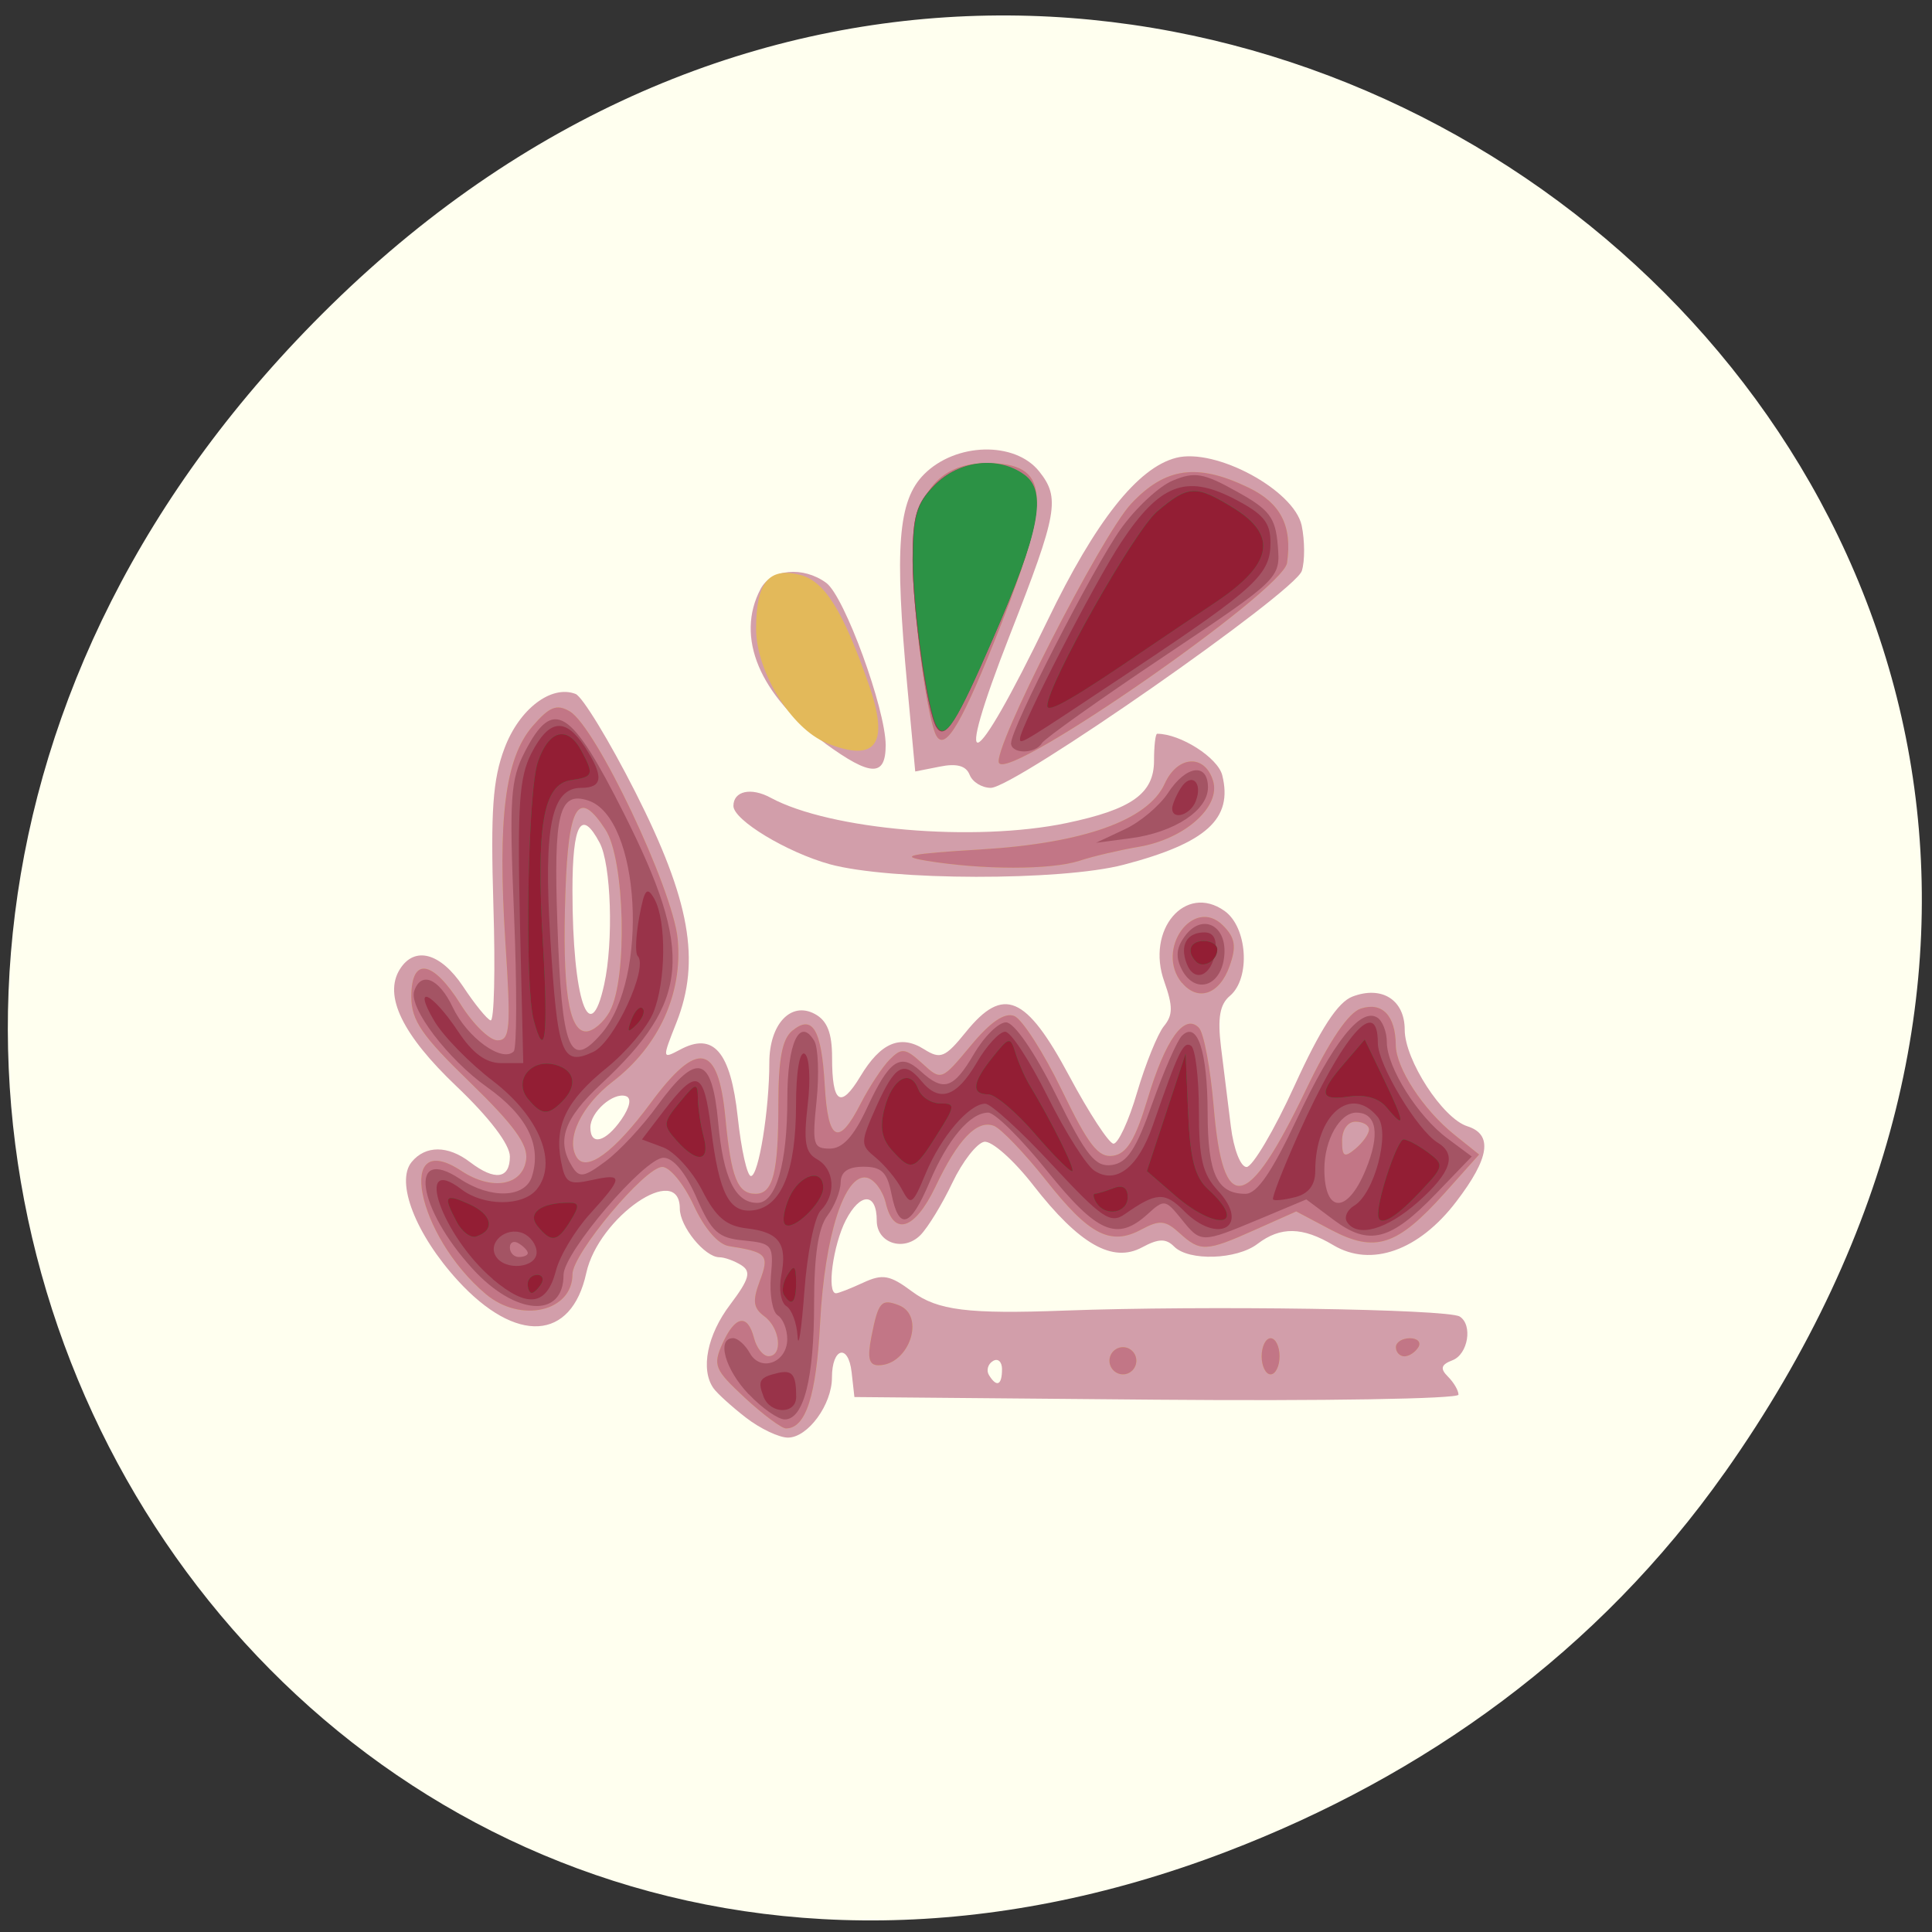 <svg xmlns="http://www.w3.org/2000/svg" viewBox="0 0 48 48"><rect x="0" y="0" width="48" height="48" fill="#333333" stroke="none"/><path d="m 42.848 36.59 c 17.1 -24.21 -14.477 -48.734 -34.621 -29.01 c -18.98 18.582 -1.383 47.45 22.23 38.43 c 4.93 -1.883 9.254 -4.977 12.391 -9.422" fill="#ffffef"/><path d="m 18.531 35.22 c -0.352 -0.273 -0.715 -0.602 -0.805 -0.73 c -0.328 -0.465 -0.156 -1.328 0.418 -2.082 c 0.473 -0.629 0.523 -0.813 0.277 -0.973 c -0.172 -0.109 -0.418 -0.199 -0.551 -0.199 c -0.363 -0.004 -0.98 -0.766 -0.98 -1.207 c 0 -1.18 -2.02 0.207 -2.324 1.598 c -0.367 1.691 -1.742 1.773 -3.191 0.188 c -1.047 -1.145 -1.555 -2.449 -1.148 -2.945 c 0.344 -0.418 0.902 -0.418 1.453 0.004 c 0.617 0.469 0.988 0.418 0.988 -0.141 c 0 -0.297 -0.504 -0.961 -1.32 -1.738 c -1.348 -1.281 -1.824 -2.258 -1.414 -2.914 c 0.367 -0.586 1.012 -0.41 1.57 0.426 c 0.285 0.434 0.594 0.813 0.684 0.844 c 0.09 0.035 0.121 -1.258 0.07 -2.867 c -0.07 -2.34 -0.016 -3.121 0.277 -3.895 c 0.367 -0.977 1.164 -1.582 1.766 -1.348 c 0.168 0.066 0.836 1.16 1.484 2.438 c 1.359 2.684 1.629 4.191 1.02 5.73 c -0.355 0.895 -0.355 0.906 0.086 0.672 c 0.836 -0.453 1.262 0.047 1.438 1.672 c 0.086 0.805 0.234 1.465 0.328 1.465 c 0.191 0 0.457 -1.645 0.457 -2.816 c 0 -0.957 0.535 -1.531 1.129 -1.211 c 0.309 0.164 0.43 0.473 0.43 1.082 c 0 1.145 0.211 1.285 0.703 0.469 c 0.504 -0.84 0.996 -1.047 1.586 -0.672 c 0.406 0.254 0.52 0.207 1.039 -0.434 c 0.93 -1.148 1.492 -0.906 2.563 1.094 c 0.488 0.914 0.984 1.672 1.098 1.684 c 0.113 0.012 0.383 -0.563 0.59 -1.277 c 0.211 -0.715 0.512 -1.453 0.664 -1.641 c 0.227 -0.273 0.227 -0.496 0.012 -1.105 c -0.465 -1.289 0.52 -2.449 1.492 -1.762 c 0.574 0.402 0.656 1.676 0.137 2.113 c -0.25 0.211 -0.309 0.543 -0.223 1.258 c 0.066 0.539 0.176 1.43 0.246 1.984 c 0.07 0.566 0.242 1.01 0.391 1.01 c 0.145 0 0.684 -0.906 1.191 -2.02 c 0.648 -1.422 1.078 -2.078 1.441 -2.215 c 0.73 -0.277 1.297 0.082 1.297 0.824 c 0 0.75 0.941 2.203 1.555 2.398 c 0.641 0.203 0.555 0.789 -0.273 1.871 c -0.93 1.223 -2.117 1.641 -3.051 1.086 c -0.77 -0.461 -1.316 -0.469 -1.887 -0.035 c -0.516 0.395 -1.711 0.434 -2.074 0.066 c -0.203 -0.203 -0.387 -0.199 -0.793 0.02 c -0.734 0.398 -1.563 -0.074 -2.703 -1.539 c -0.488 -0.629 -1.039 -1.117 -1.223 -1.082 c -0.184 0.035 -0.539 0.492 -0.789 1.016 c -0.25 0.527 -0.605 1.109 -0.793 1.301 c -0.418 0.422 -1.086 0.199 -1.086 -0.359 c 0 -0.703 -0.41 -0.707 -0.77 -0.008 c -0.316 0.617 -0.477 1.813 -0.242 1.813 c 0.059 0 0.359 -0.117 0.672 -0.262 c 0.488 -0.227 0.668 -0.191 1.219 0.219 c 0.629 0.469 1.391 0.563 3.789 0.473 c 3.488 -0.129 9.516 -0.039 9.816 0.148 c 0.328 0.207 0.207 0.938 -0.18 1.086 c -0.285 0.109 -0.313 0.207 -0.113 0.406 c 0.145 0.145 0.262 0.344 0.262 0.449 c 0 0.105 -3.379 0.16 -7.504 0.125 l -7.504 -0.066 l -0.07 -0.621 c -0.082 -0.715 -0.488 -0.605 -0.488 0.137 c 0 0.672 -0.598 1.492 -1.094 1.492 c -0.219 0 -0.691 -0.223 -1.043 -0.496 m 6.363 -1.199 c 0 -0.191 -0.102 -0.285 -0.227 -0.207 c -0.125 0.074 -0.168 0.234 -0.098 0.348 c 0.191 0.313 0.324 0.254 0.324 -0.141 m -9.457 -6.207 c 0.215 -0.313 0.258 -0.535 0.113 -0.582 c -0.313 -0.105 -0.883 0.395 -0.883 0.777 c 0 0.465 0.375 0.371 0.77 -0.195 m -0.426 -3.359 c 0.234 -1.07 0.172 -2.98 -0.113 -3.516 c -0.457 -0.863 -0.676 -0.48 -0.676 1.184 c 0 2.707 0.43 3.977 0.789 2.332 m 5.605 -2.984 c -1.07 -0.297 -2.395 -1.098 -2.395 -1.449 c 0 -0.371 0.438 -0.469 0.926 -0.203 c 1.484 0.801 5.066 1.105 7.348 0.629 c 1.625 -0.34 2.176 -0.734 2.176 -1.551 c 0 -0.367 0.035 -0.668 0.078 -0.668 c 0.578 0 1.508 0.594 1.617 1.031 c 0.27 1.082 -0.391 1.684 -2.449 2.223 c -1.551 0.406 -5.801 0.398 -7.301 -0.012 m 3.473 -2.223 c -0.086 -0.223 -0.32 -0.289 -0.738 -0.203 l -0.613 0.121 l -0.195 -2.094 c -0.324 -3.473 -0.234 -4.637 0.414 -5.289 c 0.785 -0.789 2.254 -0.828 2.859 -0.074 c 0.527 0.66 0.461 1.035 -0.719 4.047 c -1.461 3.734 -0.953 3.551 0.926 -0.336 c 1.195 -2.48 2.246 -3.805 3.199 -4.047 c 0.98 -0.25 2.922 0.797 3.117 1.68 c 0.078 0.375 0.082 0.883 0.004 1.129 c -0.164 0.527 -7.137 5.391 -7.727 5.391 c -0.223 0 -0.461 -0.148 -0.527 -0.328 m -3.582 -0.773 c -1.637 -1.195 -2.246 -2.645 -1.609 -3.844 c 0.262 -0.496 1.059 -0.566 1.629 -0.148 c 0.453 0.332 1.473 3.129 1.477 4.03 c 0 0.793 -0.367 0.785 -1.496 -0.035" fill="#d29eaa"/><path d="m 18.508 34.73 c -0.754 -0.699 -0.801 -0.809 -0.559 -1.348 c 0.316 -0.699 0.625 -0.754 0.785 -0.137 c 0.063 0.246 0.227 0.449 0.359 0.449 c 0.363 0 0.293 -0.699 -0.105 -0.992 c -0.273 -0.203 -0.297 -0.379 -0.113 -0.871 c 0.246 -0.652 0.184 -0.723 -0.762 -0.871 c -0.273 -0.043 -0.613 -0.438 -0.883 -1.023 c -0.242 -0.523 -0.594 -0.949 -0.777 -0.945 c -0.43 0.004 -2.23 2.156 -2.23 2.664 c 0 0.93 -1.285 1.227 -2.152 0.496 c -1.727 -1.453 -2.258 -4.152 -0.605 -3.059 c 0.754 0.496 1.516 0.367 1.605 -0.277 c 0.055 -0.375 -0.301 -0.863 -1.391 -1.922 c -1.199 -1.16 -1.461 -1.543 -1.461 -2.129 c 0 -1 0.531 -0.918 1.223 0.184 c 0.309 0.496 0.723 0.898 0.918 0.898 c 0.313 0 0.336 -0.289 0.195 -2.449 c -0.195 -3.059 -0.008 -4.563 0.676 -5.355 c 0.418 -0.484 0.598 -0.559 0.922 -0.371 c 0.652 0.379 2.563 4.41 2.684 5.656 c 0.129 1.355 -0.469 2.664 -1.613 3.543 c -0.781 0.602 -1.176 1.426 -0.898 1.879 c 0.238 0.387 0.934 -0.121 1.844 -1.352 c 1.164 -1.574 1.676 -1.473 1.852 0.371 c 0.141 1.492 0.301 1.891 0.75 1.891 c 0.434 0 0.566 -0.527 0.566 -2.234 c 0 -1.102 0.094 -1.605 0.34 -1.813 c 0.508 -0.422 0.734 -0.043 0.813 1.355 c 0.078 1.398 0.344 1.527 0.895 0.445 c 0.211 -0.41 0.531 -0.898 0.715 -1.086 c 0.301 -0.301 0.387 -0.293 0.813 0.094 c 0.473 0.434 0.477 0.43 1.203 -0.441 c 0.488 -0.59 0.844 -0.832 1.082 -0.738 c 0.195 0.078 0.727 0.906 1.18 1.84 c 0.664 1.371 0.91 1.688 1.273 1.633 c 0.34 -0.047 0.555 -0.398 0.859 -1.41 c 0.445 -1.48 0.914 -2.137 1.273 -1.773 c 0.125 0.121 0.289 1.012 0.371 1.973 c 0.227 2.73 0.828 2.621 2.289 -0.426 c 0.594 -1.238 1.059 -1.926 1.371 -2.023 c 0.527 -0.168 0.855 0.176 0.863 0.906 c 0.004 0.574 0.68 1.609 1.461 2.234 l 0.609 0.488 l -0.859 0.961 c -1.18 1.313 -1.719 1.488 -2.813 0.914 l -0.871 -0.461 l -1.016 0.453 c -1.23 0.551 -1.367 0.555 -1.887 0.082 c -0.348 -0.316 -0.492 -0.328 -0.938 -0.09 c -0.77 0.418 -1.297 0.148 -2.379 -1.223 c -0.531 -0.672 -1.113 -1.277 -1.289 -1.348 c -0.422 -0.16 -0.895 0.328 -1.457 1.516 c -0.512 1.07 -1.039 1.238 -1.234 0.395 c -0.074 -0.305 -0.285 -0.586 -0.473 -0.625 c -0.547 -0.105 -1.043 1.438 -1.156 3.602 c -0.094 1.816 -0.355 2.629 -0.848 2.629 c -0.109 0 -0.566 -0.34 -1.02 -0.758 m 15.504 -6.668 c 0 -0.109 -0.152 -0.195 -0.336 -0.195 c -0.191 0 -0.332 0.199 -0.332 0.473 c 0 0.398 0.055 0.43 0.332 0.199 c 0.184 -0.156 0.336 -0.367 0.336 -0.477 m -18.859 -2.945 c 0.441 -0.813 0.371 -3.766 -0.109 -4.504 c -0.668 -1.031 -0.922 -0.633 -0.996 1.555 c -0.082 2.379 0.078 3.457 0.512 3.457 c 0.176 0 0.441 -0.227 0.594 -0.504 m 12.41 8.684 c 0 -0.184 0.152 -0.336 0.336 -0.336 c 0.184 0 0.332 0.152 0.332 0.336 c 0 0.188 -0.148 0.34 -0.332 0.34 c -0.184 0 -0.336 -0.152 -0.336 -0.34 m 3.781 -0.109 c 0 -0.246 0.102 -0.449 0.223 -0.449 c 0.121 0 0.223 0.203 0.223 0.449 c 0 0.246 -0.102 0.449 -0.223 0.449 c -0.121 0 -0.223 -0.203 -0.223 -0.449 m -9.695 -0.488 c 0.172 -0.867 0.242 -0.949 0.68 -0.781 c 0.676 0.262 0.254 1.492 -0.504 1.492 c -0.238 0 -0.281 -0.18 -0.176 -0.711 m 13.03 0.262 c 0 -0.121 0.156 -0.223 0.348 -0.223 c 0.191 0 0.285 0.102 0.211 0.223 c -0.078 0.125 -0.23 0.227 -0.348 0.227 c -0.113 0 -0.211 -0.102 -0.211 -0.227 m -5.316 -9.05 c -0.676 -0.824 0.289 -2.164 1.023 -1.426 c 0.301 0.305 0.336 0.516 0.164 1 c -0.246 0.711 -0.789 0.902 -1.188 0.418 m -6.355 -3.03 c -0.695 -0.113 -0.41 -0.172 1.336 -0.277 c 2.57 -0.152 4.184 -0.727 4.594 -1.637 c 0.316 -0.699 0.992 -0.742 1.199 -0.074 c 0.203 0.645 -0.703 1.453 -1.848 1.645 c -0.457 0.078 -1.121 0.23 -1.477 0.348 c -0.707 0.227 -2.406 0.227 -3.805 -0.004 m 1.813 -2.426 c -0.184 -0.305 2.535 -5.641 3.285 -6.445 c 0.848 -0.902 1.641 -1.012 2.906 -0.402 c 0.809 0.387 1.098 0.953 0.965 1.875 c -0.102 0.695 -6.887 5.41 -7.152 4.973 m -4.293 -0.504 c -0.871 -0.352 -1.746 -1.773 -1.746 -2.832 c 0 -1.148 0.316 -1.539 1.09 -1.34 c 0.609 0.152 1.063 0.875 1.707 2.715 c 0.523 1.492 0.188 1.961 -1.051 1.461 m 2.738 -0.168 c -0.227 -0.371 -0.59 -3.059 -0.59 -4.387 c -0.004 -1.586 0.617 -2.398 1.832 -2.398 c 1.563 0 1.629 0.773 0.352 4.03 c -0.941 2.391 -1.367 3.125 -1.594 2.754" fill="#e3b95a"/><path d="m 18.508 34.73 c -0.754 -0.699 -0.801 -0.809 -0.559 -1.348 c 0.316 -0.699 0.625 -0.754 0.785 -0.137 c 0.063 0.246 0.227 0.449 0.359 0.449 c 0.363 0 0.293 -0.699 -0.105 -0.992 c -0.273 -0.203 -0.297 -0.379 -0.113 -0.871 c 0.246 -0.652 0.184 -0.723 -0.762 -0.871 c -0.273 -0.043 -0.613 -0.438 -0.883 -1.023 c -0.242 -0.523 -0.594 -0.949 -0.777 -0.945 c -0.43 0.004 -2.23 2.156 -2.23 2.664 c 0 0.93 -1.285 1.227 -2.152 0.496 c -1.727 -1.453 -2.258 -4.152 -0.605 -3.059 c 0.754 0.496 1.516 0.367 1.605 -0.277 c 0.055 -0.375 -0.301 -0.863 -1.391 -1.922 c -1.199 -1.16 -1.461 -1.543 -1.461 -2.129 c 0 -1 0.531 -0.918 1.223 0.184 c 0.309 0.496 0.723 0.898 0.918 0.898 c 0.313 0 0.336 -0.289 0.195 -2.449 c -0.195 -3.059 -0.008 -4.563 0.676 -5.355 c 0.418 -0.484 0.598 -0.559 0.922 -0.371 c 0.652 0.379 2.563 4.41 2.684 5.656 c 0.129 1.355 -0.469 2.664 -1.613 3.543 c -0.781 0.602 -1.176 1.426 -0.898 1.879 c 0.238 0.387 0.934 -0.121 1.844 -1.352 c 1.164 -1.574 1.676 -1.473 1.852 0.371 c 0.141 1.492 0.301 1.891 0.75 1.891 c 0.434 0 0.566 -0.527 0.566 -2.234 c 0 -1.102 0.094 -1.605 0.34 -1.813 c 0.508 -0.422 0.734 -0.043 0.813 1.355 c 0.078 1.398 0.344 1.527 0.895 0.445 c 0.211 -0.41 0.531 -0.898 0.715 -1.086 c 0.301 -0.301 0.387 -0.293 0.813 0.094 c 0.473 0.434 0.477 0.43 1.203 -0.441 c 0.488 -0.59 0.844 -0.832 1.082 -0.738 c 0.195 0.078 0.727 0.906 1.18 1.84 c 0.664 1.371 0.91 1.688 1.273 1.633 c 0.34 -0.047 0.555 -0.398 0.859 -1.41 c 0.445 -1.48 0.914 -2.137 1.273 -1.773 c 0.125 0.121 0.289 1.012 0.371 1.973 c 0.227 2.73 0.828 2.621 2.289 -0.426 c 0.594 -1.238 1.059 -1.926 1.371 -2.023 c 0.527 -0.168 0.855 0.176 0.863 0.906 c 0.004 0.574 0.68 1.609 1.461 2.234 l 0.609 0.488 l -0.859 0.961 c -1.18 1.313 -1.719 1.488 -2.813 0.914 l -0.871 -0.461 l -1.016 0.453 c -1.23 0.551 -1.367 0.555 -1.887 0.082 c -0.348 -0.316 -0.492 -0.328 -0.938 -0.09 c -0.77 0.418 -1.297 0.148 -2.379 -1.223 c -0.531 -0.672 -1.113 -1.277 -1.289 -1.348 c -0.422 -0.16 -0.895 0.328 -1.457 1.516 c -0.512 1.07 -1.039 1.238 -1.234 0.395 c -0.074 -0.305 -0.285 -0.586 -0.473 -0.625 c -0.547 -0.105 -1.043 1.438 -1.156 3.602 c -0.094 1.816 -0.355 2.629 -0.848 2.629 c -0.109 0 -0.566 -0.34 -1.02 -0.758 m 15.504 -6.668 c 0 -0.109 -0.152 -0.195 -0.336 -0.195 c -0.191 0 -0.332 0.199 -0.332 0.473 c 0 0.398 0.055 0.43 0.332 0.199 c 0.184 -0.156 0.336 -0.367 0.336 -0.477 m -18.859 -2.945 c 0.441 -0.813 0.371 -3.766 -0.109 -4.504 c -0.668 -1.031 -0.922 -0.633 -0.996 1.555 c -0.082 2.379 0.078 3.457 0.512 3.457 c 0.176 0 0.441 -0.227 0.594 -0.504 m 12.41 8.684 c 0 -0.184 0.152 -0.336 0.336 -0.336 c 0.184 0 0.332 0.152 0.332 0.336 c 0 0.188 -0.148 0.34 -0.332 0.34 c -0.184 0 -0.336 -0.152 -0.336 -0.34 m 3.781 -0.109 c 0 -0.246 0.102 -0.449 0.223 -0.449 c 0.121 0 0.223 0.203 0.223 0.449 c 0 0.246 -0.102 0.449 -0.223 0.449 c -0.121 0 -0.223 -0.203 -0.223 -0.449 m -9.695 -0.488 c 0.172 -0.867 0.242 -0.949 0.68 -0.781 c 0.676 0.262 0.254 1.492 -0.504 1.492 c -0.238 0 -0.281 -0.18 -0.176 -0.711 m 13.03 0.262 c 0 -0.121 0.156 -0.223 0.348 -0.223 c 0.191 0 0.285 0.102 0.211 0.223 c -0.078 0.125 -0.23 0.227 -0.348 0.227 c -0.113 0 -0.211 -0.102 -0.211 -0.227 m -5.316 -9.05 c -0.676 -0.824 0.289 -2.164 1.023 -1.426 c 0.301 0.305 0.336 0.516 0.164 1 c -0.246 0.711 -0.789 0.902 -1.188 0.418 m -6.355 -3.03 c -0.695 -0.113 -0.41 -0.172 1.336 -0.277 c 2.57 -0.152 4.184 -0.727 4.594 -1.637 c 0.316 -0.699 0.992 -0.742 1.199 -0.074 c 0.203 0.645 -0.703 1.453 -1.848 1.645 c -0.457 0.078 -1.121 0.23 -1.477 0.348 c -0.707 0.227 -2.406 0.227 -3.805 -0.004 m 1.813 -2.426 c -0.184 -0.305 2.535 -5.641 3.285 -6.445 c 0.848 -0.902 1.641 -1.012 2.906 -0.402 c 0.809 0.387 1.098 0.953 0.965 1.875 c -0.102 0.695 -6.887 5.41 -7.152 4.973 m -1.555 -0.668 c -0.227 -0.371 -0.59 -3.059 -0.594 -4.387 c 0 -1.586 0.621 -2.398 1.836 -2.398 c 1.563 0 1.629 0.773 0.352 4.03 c -0.941 2.391 -1.367 3.129 -1.594 2.754" fill="#c27686"/><path d="m 18.598 34.637 c -0.586 -0.617 -0.801 -1.391 -0.383 -1.391 c 0.113 0 0.301 0.168 0.414 0.371 c 0.27 0.484 0.93 0.234 0.93 -0.348 c 0 -0.246 -0.109 -0.512 -0.238 -0.59 c -0.129 -0.082 -0.207 -0.52 -0.168 -0.969 c 0.07 -0.781 0.039 -0.82 -0.672 -0.891 c -0.637 -0.059 -0.801 -0.207 -1.176 -1.063 c -0.273 -0.625 -0.578 -0.992 -0.82 -0.992 c -0.473 0 -2.484 2.355 -2.484 2.91 c 0 1.09 -1.191 1.016 -2.254 -0.145 c -1.383 -1.508 -1.613 -3.094 -0.324 -2.242 c 0.766 0.508 1.625 0.48 1.793 -0.059 c 0.246 -0.781 -0.125 -1.516 -1.121 -2.223 c -0.969 -0.691 -1.938 -1.965 -1.805 -2.379 c 0.168 -0.508 0.617 -0.32 0.957 0.398 c 0.359 0.758 1.23 1.387 1.516 1.098 c 0.078 -0.078 0.082 -1.613 0.008 -3.406 c -0.121 -2.887 -0.09 -3.348 0.27 -4.04 c 0.703 -1.363 1.141 -1.09 2.461 1.535 c 1.742 3.469 1.641 4.66 -0.566 6.719 c -0.926 0.863 -1.121 1.414 -0.719 2.055 c 0.176 0.285 0.293 0.266 0.828 -0.133 c 0.344 -0.254 0.922 -0.875 1.289 -1.383 c 0.98 -1.348 1.355 -1.246 1.508 0.406 c 0.125 1.391 0.422 2.01 0.973 2.01 c 0.465 0 0.746 -0.973 0.746 -2.582 c 0 -1.391 0.305 -2.047 0.668 -1.445 c 0.098 0.16 0.125 0.828 0.059 1.484 c -0.113 1.094 -0.086 1.195 0.328 1.195 c 0.316 0 0.59 -0.297 0.914 -0.988 c 0.563 -1.215 0.832 -1.402 1.34 -0.938 c 0.574 0.523 0.816 0.445 1.328 -0.426 c 0.254 -0.434 0.609 -0.785 0.797 -0.785 c 0.199 0 0.707 0.734 1.242 1.805 c 0.758 1.527 0.977 1.797 1.391 1.738 c 0.379 -0.055 0.602 -0.395 1 -1.527 c 0.285 -0.801 0.613 -1.555 0.734 -1.68 c 0.383 -0.387 0.637 0.371 0.641 1.914 c 0.004 1.52 0.234 2.01 0.941 2.01 c 0.285 0 0.656 -0.539 1.277 -1.859 c 0.906 -1.922 1.586 -2.777 1.996 -2.52 c 0.129 0.078 0.238 0.355 0.238 0.609 c 0 0.625 0.773 1.855 1.512 2.398 l 0.598 0.445 l -0.887 0.922 c -1.129 1.172 -1.664 1.309 -2.539 0.656 l -0.684 -0.512 l -1.172 0.492 c -1.445 0.602 -1.445 0.602 -1.941 -0.016 c -0.387 -0.477 -0.422 -0.484 -0.832 -0.109 c -0.754 0.684 -1.25 0.473 -2.488 -1.066 c -0.645 -0.805 -1.305 -1.457 -1.469 -1.457 c -0.449 0 -1 0.648 -1.457 1.723 c -0.48 1.137 -0.762 1.223 -0.949 0.293 c -0.105 -0.535 -0.246 -0.672 -0.695 -0.672 c -0.383 0 -0.563 0.125 -0.566 0.391 c -0.004 0.219 -0.152 0.59 -0.332 0.828 c -0.223 0.297 -0.328 0.992 -0.328 2.172 c 0 1.871 -0.258 2.887 -0.73 2.887 c -0.164 0 -0.566 -0.281 -0.895 -0.629 m -5.488 -3.504 c 0 -0.055 -0.098 -0.164 -0.223 -0.238 c -0.121 -0.078 -0.223 -0.031 -0.223 0.098 c 0 0.133 0.102 0.238 0.223 0.238 c 0.125 0 0.223 -0.043 0.223 -0.098 m 20.813 -2.059 c 0.371 -0.891 0.281 -1.43 -0.23 -1.43 c -0.41 0 -0.793 0.68 -0.793 1.402 c 0 1.109 0.57 1.125 1.023 0.027 m -18.984 -3.391 c 1.195 -1.379 0.965 -5.379 -0.332 -5.793 c -0.723 -0.234 -0.859 0.32 -0.762 3.066 c 0.109 3.148 0.305 3.637 1.094 2.727 m 14.426 -1.582 c -0.164 -0.313 -0.148 -0.543 0.066 -0.836 c 0.434 -0.598 1.07 -0.27 0.98 0.508 c -0.082 0.742 -0.719 0.941 -1.047 0.328 m -1.43 -3.492 c 0.391 -0.18 0.875 -0.59 1.082 -0.906 c 0.445 -0.688 0.992 -0.762 0.992 -0.137 c 0 0.57 -0.832 1.117 -1.922 1.262 l -0.859 0.113 m -2.109 -2.48 c 0 -0.371 2.031 -4.34 2.723 -5.316 c 0.367 -0.516 0.945 -1.059 1.293 -1.203 c 0.543 -0.227 0.766 -0.188 1.586 0.27 c 0.82 0.453 0.965 0.645 1.023 1.344 c 0.066 0.816 0.066 0.816 -2.828 2.754 c -1.594 1.066 -2.953 2.035 -3.03 2.152 c -0.168 0.281 -0.77 0.277 -0.77 0 m -1.855 -0.398 c -0.23 -0.379 -0.59 -2.91 -0.59 -4.148 c 0 -1.094 0.09 -1.402 0.543 -1.863 c 0.609 -0.613 1.582 -0.723 2.227 -0.246 c 0.566 0.418 0.379 1.402 -0.781 4.066 c -0.914 2.102 -1.188 2.531 -1.398 2.191" fill="#a45464"/><path d="m 18.969 34.695 c -0.152 -0.395 -0.098 -0.477 0.367 -0.586 c 0.352 -0.078 0.445 0.047 0.445 0.594 c 0 0.445 -0.645 0.438 -0.813 -0.008 m 0.848 -1.492 c -0.02 -0.332 -0.145 -0.672 -0.281 -0.754 c -0.133 -0.086 -0.191 -0.422 -0.125 -0.754 c 0.156 -0.797 -0.051 -1.082 -0.852 -1.176 c -0.516 -0.059 -0.77 -0.273 -1.113 -0.945 c -0.246 -0.48 -0.684 -0.961 -0.973 -1.07 l -0.523 -0.195 l 0.543 -0.711 c 0.82 -1.07 0.992 -1.01 1.172 0.426 c 0.203 1.648 0.457 2.133 1.07 2.043 c 0.688 -0.102 1.039 -0.98 1.043 -2.605 c 0 -0.836 0.09 -1.359 0.215 -1.281 c 0.117 0.07 0.152 0.633 0.074 1.273 c -0.105 0.922 -0.063 1.18 0.234 1.348 c 0.438 0.246 0.48 0.879 0.09 1.273 c -0.152 0.152 -0.336 1.055 -0.406 2.01 c -0.07 0.949 -0.148 1.453 -0.168 1.121 m -7.574 -1.43 c -1.262 -1.07 -1.984 -3.148 -0.777 -2.227 c 0.555 0.422 1.52 0.426 1.867 0.004 c 0.535 -0.656 0.078 -1.801 -1.078 -2.691 c -0.59 -0.449 -1.25 -1.129 -1.469 -1.504 c -0.547 -0.93 -0.055 -0.711 0.598 0.27 c 0.359 0.543 0.691 0.785 1.07 0.785 h 0.547 l -0.082 -3.496 c -0.066 -2.906 -0.02 -3.609 0.285 -4.203 c 0.438 -0.852 0.844 -0.898 1.328 -0.156 c 0.477 0.734 0.449 1.016 -0.094 1.016 c -0.738 0 -0.934 0.957 -0.766 3.727 c 0.18 2.91 0.285 3.195 1.063 2.836 c 0.523 -0.238 1.387 -2.102 1.109 -2.387 c -0.066 -0.066 -0.047 -0.5 0.039 -0.965 c 0.129 -0.699 0.191 -0.777 0.375 -0.453 c 0.305 0.551 0.289 2.059 -0.027 2.828 c -0.145 0.355 -0.664 0.969 -1.148 1.363 c -1.01 0.816 -1.313 1.434 -1.145 2.324 c 0.105 0.547 0.191 0.598 0.758 0.473 c 0.801 -0.176 0.797 -0.082 -0.035 0.836 c -0.371 0.406 -0.754 1.043 -0.848 1.414 c -0.23 0.879 -0.703 0.941 -1.574 0.207 m 1.094 -0.664 c 0 -0.188 -0.156 -0.402 -0.348 -0.477 c -0.418 -0.164 -0.875 0.234 -0.664 0.578 c 0.227 0.367 1.012 0.293 1.012 -0.102 m 16.08 -1.031 c -0.473 -0.477 -0.691 -0.461 -1.469 0.086 c -0.355 0.246 -0.566 0.102 -1.809 -1.234 c -0.77 -0.832 -1.516 -1.512 -1.656 -1.512 c -0.398 0 -1.098 0.816 -1.48 1.734 c -0.324 0.781 -0.371 0.809 -0.59 0.395 c -0.129 -0.246 -0.422 -0.598 -0.645 -0.785 c -0.395 -0.324 -0.395 -0.363 0.016 -1.289 c 0.461 -1.02 0.68 -1.145 1.117 -0.613 c 0.441 0.535 0.867 0.395 1.363 -0.449 c 0.25 -0.434 0.574 -0.785 0.715 -0.781 c 0.141 0 0.613 0.727 1.055 1.613 c 0.441 0.887 0.965 1.719 1.168 1.844 c 0.535 0.344 1.086 -0.09 1.445 -1.133 c 0.645 -1.859 0.758 -2.094 0.949 -1.977 c 0.105 0.066 0.195 0.793 0.195 1.609 c 0 1.199 0.09 1.578 0.469 1.988 c 0.828 0.887 0.016 1.371 -0.844 0.504 m 4.051 0.27 c -0.07 -0.117 0.012 -0.293 0.18 -0.395 c 0.504 -0.297 0.906 -1.816 0.586 -2.207 c -0.668 -0.813 -1.551 -0.047 -1.551 1.344 c 0 0.348 -0.164 0.563 -0.492 0.648 c -0.27 0.07 -0.52 0.098 -0.555 0.059 c -0.039 -0.035 0.246 -0.762 0.625 -1.613 c 1.109 -2.473 1.977 -3.473 1.977 -2.273 c 0 0.535 0.98 2.164 1.484 2.473 c 0.488 0.293 0.34 0.742 -0.488 1.477 c -0.781 0.691 -1.516 0.895 -1.766 0.488 m -3.98 -6.414 c -0.176 -0.457 0.008 -0.773 0.445 -0.773 c 0.219 0 0.313 0.168 0.266 0.484 c -0.09 0.605 -0.523 0.781 -0.711 0.289 m -0.359 -3.859 c 0.004 -0.09 0.098 -0.316 0.211 -0.496 c 0.258 -0.41 0.559 -0.152 0.375 0.32 c -0.133 0.348 -0.59 0.488 -0.586 0.176 m -3.781 -1.727 c 0 -0.285 1.855 -3.883 2.516 -4.883 c 0.953 -1.438 1.605 -1.691 2.793 -1.082 c 0.742 0.383 0.914 0.59 0.914 1.102 c 0 0.777 -0.375 1.125 -3.336 3.098 c -2.895 1.926 -2.887 1.922 -2.887 1.766 m -2.078 -0.285 c -0.23 -0.379 -0.59 -2.91 -0.59 -4.148 c 0 -1.094 0.09 -1.406 0.543 -1.863 c 0.609 -0.613 1.582 -0.723 2.227 -0.246 c 0.566 0.418 0.379 1.402 -0.781 4.066 c -0.914 2.098 -1.188 2.531 -1.398 2.191" fill="#993349"/><path d="m 19.477 32.17 c -0.063 -0.098 -0.02 -0.328 0.094 -0.504 c 0.16 -0.258 0.203 -0.215 0.207 0.176 c 0.004 0.52 -0.109 0.641 -0.301 0.328 m -6.367 -0.27 c 0 -0.125 0.109 -0.227 0.238 -0.227 c 0.129 0 0.172 0.102 0.098 0.227 c -0.078 0.121 -0.184 0.223 -0.234 0.223 c -0.055 0 -0.102 -0.102 -0.102 -0.223 m -1.762 -1.543 c -0.348 -0.652 -0.301 -0.719 0.324 -0.434 c 0.559 0.258 0.637 0.637 0.16 0.797 c -0.137 0.047 -0.355 -0.117 -0.484 -0.363 m 2.01 0.109 c -0.27 -0.324 0.078 -0.586 0.777 -0.586 c 0.262 0 0.266 0.078 0.039 0.449 c -0.328 0.531 -0.473 0.555 -0.816 0.137 m 6.145 -0.047 c -0.074 -0.074 -0.023 -0.375 0.109 -0.672 c 0.258 -0.574 0.84 -0.738 0.84 -0.238 c 0 0.367 -0.762 1.098 -0.949 0.91 m 9.695 -0.715 l -0.703 -0.609 l 0.961 -2.914 l 0.063 1.488 c 0.051 1.137 0.168 1.582 0.5 1.883 c 1 0.914 0.223 1.055 -0.82 0.152 m 5.04 0.457 c 0.004 -0.445 0.484 -1.852 0.633 -1.852 c 0.094 0 0.363 0.145 0.602 0.32 c 0.418 0.313 0.414 0.34 -0.223 1.012 c -0.633 0.668 -1.016 0.863 -1.012 0.52 m -7 -0.281 c -0.078 -0.121 -0.09 -0.223 -0.031 -0.223 c 0.055 0 0.262 -0.063 0.457 -0.137 c 0.23 -0.09 0.352 -0.012 0.352 0.223 c 0 0.398 -0.559 0.496 -0.777 0.137 m -1.52 -1.703 c -0.465 -0.543 -0.992 -0.988 -1.164 -0.988 c -0.438 0 -0.398 -0.297 0.109 -0.926 c 0.414 -0.516 0.434 -0.516 0.57 -0.082 c 0.078 0.246 0.234 0.602 0.348 0.785 c 0.523 0.863 1.125 2.066 1.059 2.129 c -0.039 0.039 -0.453 -0.375 -0.922 -0.918 m -3.555 0.406 c -0.262 -0.293 -0.313 -0.582 -0.188 -1.051 c 0.195 -0.746 0.641 -0.992 0.836 -0.473 c 0.074 0.195 0.32 0.355 0.547 0.355 c 0.383 0 0.379 0.051 -0.078 0.773 c -0.57 0.906 -0.637 0.926 -1.117 0.395 m -5.348 -0.238 c -0.352 -0.395 -0.348 -0.449 0.066 -0.953 c 0.418 -0.504 0.445 -0.508 0.457 -0.09 c 0.004 0.246 0.07 0.676 0.145 0.953 c 0.16 0.613 -0.16 0.656 -0.668 0.09 m 17.629 -0.836 c -0.184 -0.223 -0.523 -0.32 -0.914 -0.266 c -0.758 0.113 -0.785 -0.07 -0.125 -0.832 l 0.5 -0.582 l 0.488 1.016 c 0.516 1.078 0.527 1.242 0.051 0.664 m -21.328 -0.207 c -0.371 -0.449 0.074 -1.01 0.676 -0.848 c 0.492 0.133 0.566 0.516 0.172 0.914 c -0.352 0.355 -0.512 0.34 -0.848 -0.066 m 0.141 -1.961 c -0.23 -0.867 -0.152 -5.672 0.105 -6.414 c 0.273 -0.797 0.738 -0.914 1.082 -0.27 c 0.316 0.594 0.297 0.645 -0.262 0.727 c -0.691 0.102 -0.867 1.121 -0.695 4.051 c 0.133 2.316 0.055 2.973 -0.23 1.906 m 2.43 -0.012 c 0.086 -0.219 0.211 -0.344 0.277 -0.273 c 0.07 0.066 0 0.25 -0.152 0.402 c -0.219 0.219 -0.242 0.191 -0.125 -0.129 m 14.03 -1.434 c -0.25 -0.254 -0.152 -0.516 0.191 -0.516 c 0.184 0 0.332 0.094 0.332 0.211 c 0 0.281 -0.348 0.484 -0.523 0.305 m -6.441 -5.84 c -0.234 -0.375 -0.594 -2.906 -0.594 -4.145 c 0 -1.098 0.09 -1.406 0.547 -1.863 c 0.609 -0.617 1.578 -0.723 2.223 -0.25 c 0.57 0.418 0.379 1.402 -0.781 4.066 c -0.91 2.102 -1.188 2.535 -1.395 2.191 m 2.742 -0.516 c 0 -0.527 2.156 -4.344 2.73 -4.832 c 0.77 -0.652 0.957 -0.664 1.883 -0.094 c 1.125 0.691 0.992 1.398 -0.445 2.359 c -0.645 0.43 -1.418 0.953 -1.723 1.16 c -1.777 1.215 -2.445 1.602 -2.445 1.406" fill="#2c9245"/><path d="m 19.477 32.17 c -0.063 -0.098 -0.02 -0.328 0.094 -0.504 c 0.16 -0.258 0.203 -0.215 0.207 0.176 c 0.004 0.52 -0.109 0.641 -0.301 0.328 m -6.367 -0.27 c 0 -0.125 0.109 -0.227 0.238 -0.227 c 0.129 0 0.172 0.102 0.098 0.227 c -0.078 0.121 -0.184 0.223 -0.234 0.223 c -0.055 0 -0.102 -0.102 -0.102 -0.223 m -1.762 -1.543 c -0.348 -0.652 -0.301 -0.719 0.324 -0.434 c 0.559 0.258 0.637 0.637 0.16 0.797 c -0.137 0.047 -0.355 -0.117 -0.484 -0.363 m 2.01 0.109 c -0.27 -0.324 0.078 -0.586 0.777 -0.586 c 0.262 0 0.266 0.078 0.039 0.449 c -0.328 0.531 -0.473 0.555 -0.816 0.137 m 6.145 -0.047 c -0.074 -0.074 -0.023 -0.375 0.109 -0.672 c 0.258 -0.574 0.84 -0.738 0.84 -0.238 c 0 0.367 -0.762 1.098 -0.949 0.91 m 9.695 -0.715 l -0.703 -0.609 l 0.961 -2.914 l 0.063 1.488 c 0.051 1.137 0.168 1.582 0.5 1.883 c 1 0.914 0.223 1.055 -0.82 0.152 m 5.04 0.457 c 0.004 -0.445 0.484 -1.852 0.633 -1.852 c 0.094 0 0.363 0.145 0.602 0.32 c 0.418 0.313 0.414 0.34 -0.223 1.012 c -0.633 0.668 -1.016 0.863 -1.012 0.52 m -7 -0.281 c -0.078 -0.121 -0.09 -0.223 -0.031 -0.223 c 0.055 0 0.262 -0.063 0.457 -0.137 c 0.23 -0.09 0.352 -0.012 0.352 0.223 c 0 0.398 -0.559 0.496 -0.777 0.137 m -1.52 -1.703 c -0.465 -0.543 -0.992 -0.988 -1.164 -0.988 c -0.438 0 -0.398 -0.297 0.109 -0.926 c 0.414 -0.516 0.434 -0.516 0.57 -0.082 c 0.078 0.246 0.234 0.602 0.348 0.785 c 0.523 0.863 1.125 2.066 1.059 2.129 c -0.039 0.039 -0.453 -0.375 -0.922 -0.918 m -3.555 0.406 c -0.262 -0.293 -0.313 -0.582 -0.188 -1.051 c 0.195 -0.746 0.641 -0.992 0.836 -0.473 c 0.074 0.195 0.32 0.355 0.547 0.355 c 0.383 0 0.379 0.051 -0.078 0.773 c -0.57 0.906 -0.637 0.926 -1.117 0.395 m -5.348 -0.238 c -0.352 -0.395 -0.348 -0.449 0.066 -0.953 c 0.418 -0.504 0.445 -0.508 0.457 -0.09 c 0.004 0.246 0.07 0.676 0.145 0.953 c 0.16 0.613 -0.16 0.656 -0.668 0.09 m 17.629 -0.836 c -0.184 -0.223 -0.523 -0.32 -0.914 -0.266 c -0.758 0.113 -0.785 -0.07 -0.125 -0.832 l 0.5 -0.582 l 0.488 1.016 c 0.516 1.078 0.527 1.242 0.051 0.664 m -21.328 -0.207 c -0.371 -0.449 0.074 -1.01 0.676 -0.848 c 0.492 0.133 0.566 0.516 0.172 0.914 c -0.352 0.355 -0.512 0.34 -0.848 -0.066 m 0.141 -1.961 c -0.23 -0.867 -0.152 -5.672 0.105 -6.414 c 0.273 -0.797 0.738 -0.914 1.082 -0.27 c 0.316 0.594 0.297 0.645 -0.262 0.727 c -0.691 0.102 -0.867 1.121 -0.695 4.051 c 0.133 2.316 0.055 2.973 -0.23 1.906 m 2.43 -0.012 c 0.086 -0.219 0.211 -0.344 0.277 -0.273 c 0.07 0.066 0 0.25 -0.152 0.402 c -0.219 0.219 -0.242 0.191 -0.125 -0.129 m 14.03 -1.434 c -0.25 -0.254 -0.152 -0.516 0.191 -0.516 c 0.184 0 0.332 0.094 0.332 0.211 c 0 0.281 -0.348 0.484 -0.523 0.305 m -3.699 -6.355 c 0 -0.527 2.156 -4.344 2.73 -4.832 c 0.77 -0.652 0.957 -0.664 1.883 -0.094 c 1.125 0.691 0.992 1.398 -0.445 2.359 c -0.645 0.43 -1.418 0.953 -1.723 1.16 c -1.777 1.215 -2.445 1.602 -2.445 1.406" fill="#931e34"/></svg>